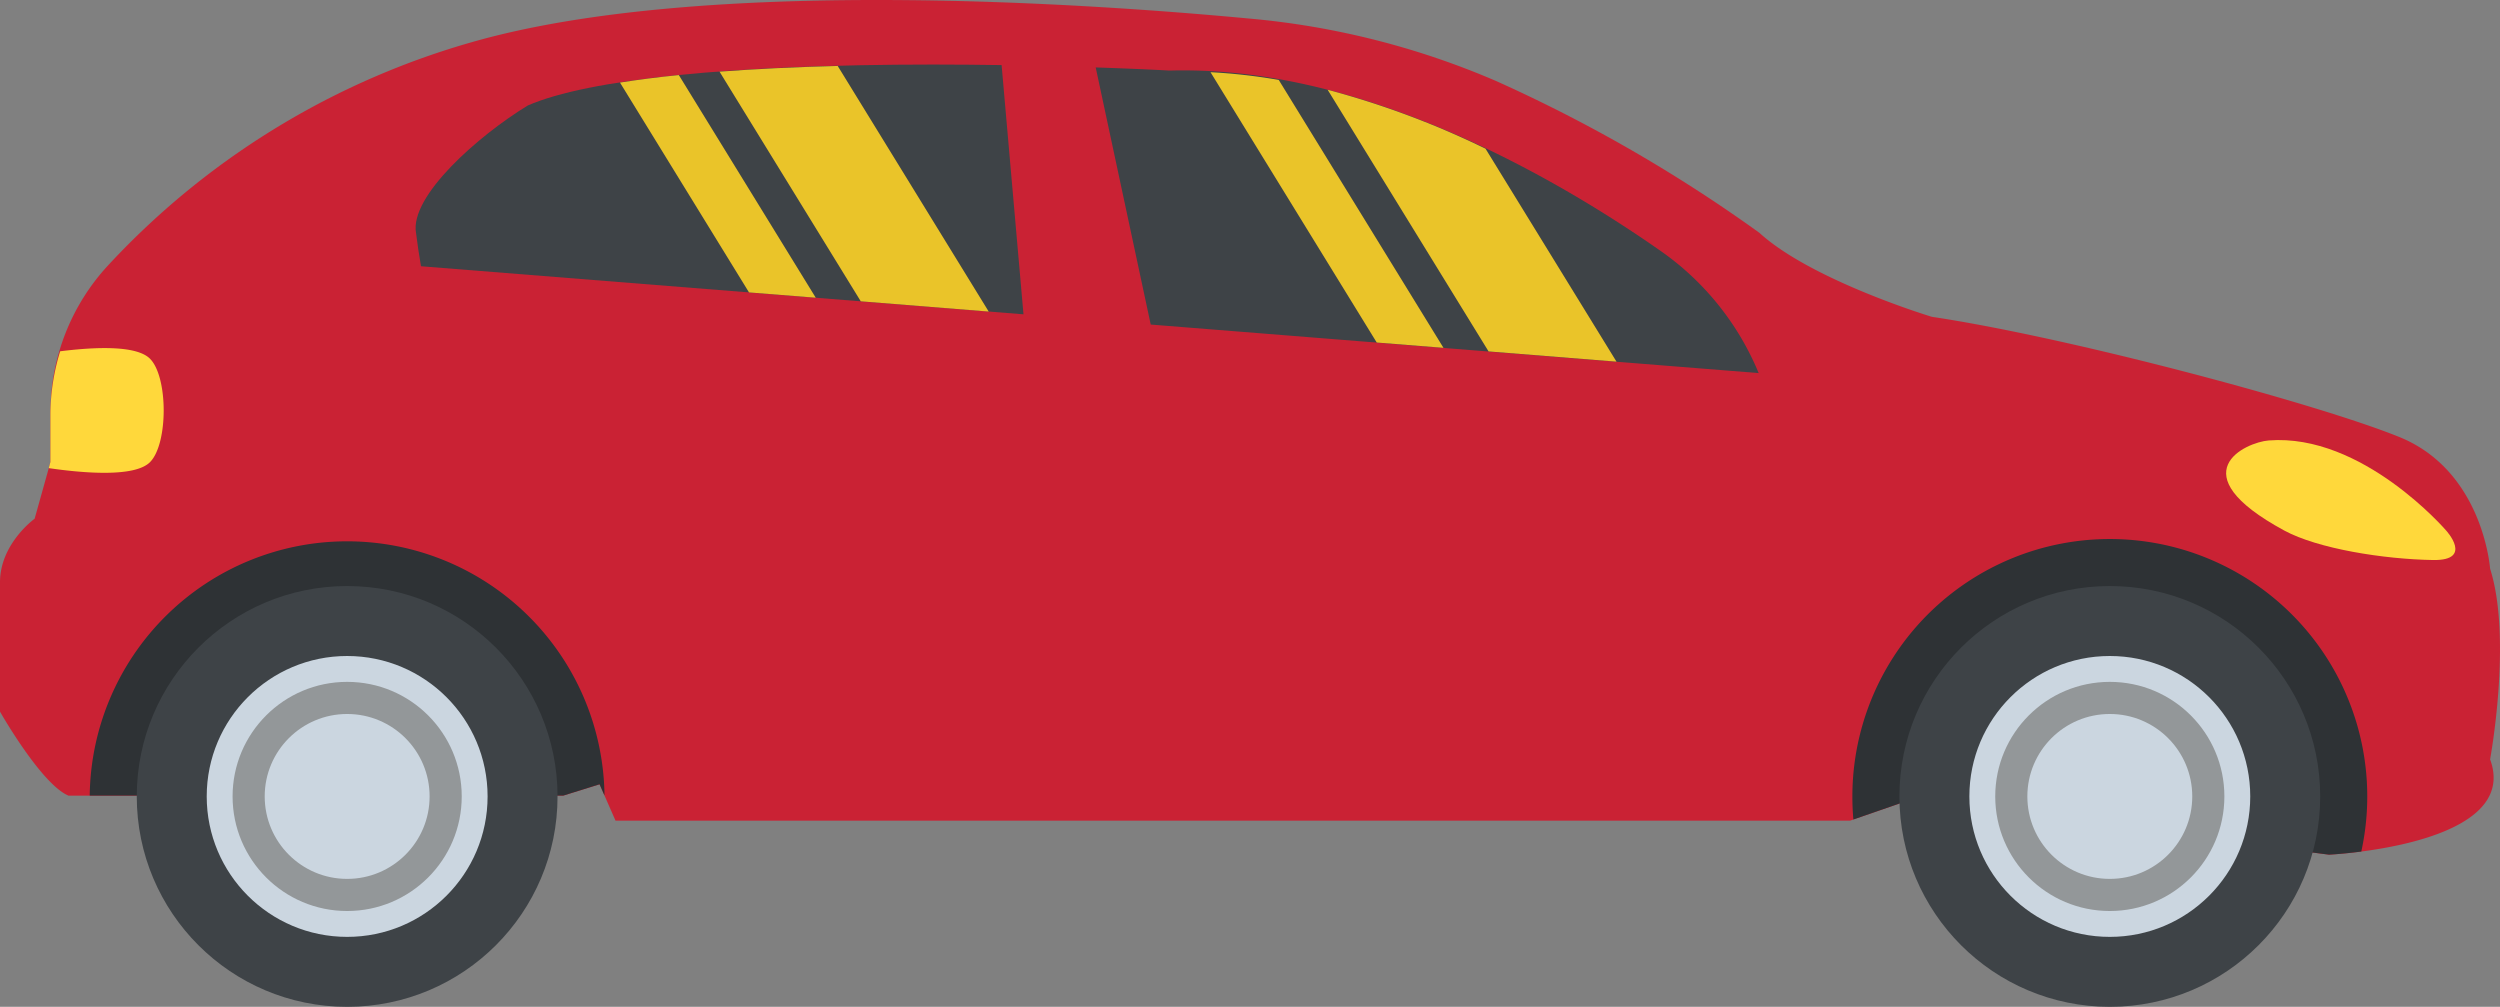 <svg id="moto_dude_yay_5_" data-name="moto_dude_yay (5)" xmlns="http://www.w3.org/2000/svg" width="511.819" height="206.125" viewBox="0 0 511.819 206.125">
  <rect x="0" y="0" width="511.819" height="206.125" fill="#808080" stroke="none"/>
  <path id="Tracé_1" data-name="Tracé 1" d="M12.751,73.33A6.623,6.623,0,1,0,19,66.355a6.623,6.623,0,0,0-6.252,6.975" transform="translate(292.42 37)" fill="#727272" fill-rule="evenodd"/>
  <path id="Tracé_2" data-name="Tracé 2" stroke="#565655" d="M12.751,73.33A6.623,6.623,0,1,0,19,66.355a6.623,6.623,0,0,0-6.252,6.975Z" fill="none" transform="translate(292.42 37)" stroke-linecap="round" stroke-linejoin="round" stroke-width="1.5" fill-rule="evenodd"/>
  <path id="Tracé_3" data-name="Tracé 3" d="M38.789,44.755a2.392,2.392,0,1,0,2.257-2.52,2.391,2.391,0,0,0-2.257,2.52" transform="translate(248.795 37)" fill="#f7be5d" fill-rule="evenodd"/>
  <path id="Tracé_4" data-name="Tracé 4" stroke="#575756" d="M38.789,44.755a2.392,2.392,0,1,0,2.257-2.52,2.391,2.391,0,0,0-2.257,2.52Z" fill="none" transform="translate(248.795 37)" stroke-linecap="round" stroke-linejoin="round" stroke-width="1.5" fill-rule="evenodd"/>
  <path id="Tracé_5" data-name="Tracé 5" d="M39.7,31.935c.025.23.043.464.056.7A13.533,13.533,0,0,1,26.976,46.884l-.3-5.578a7.947,7.947,0,0,0,7.5-8.369c-.013-.236-.04-.467-.073-.7" transform="translate(264.706 37)" fill="#b7b7b7" fill-rule="evenodd"/>
  <path id="Tracé_6" data-name="Tracé 6" stroke="#575756" d="M39.7,31.935c.025.23.043.464.056.7A13.533,13.533,0,0,1,26.976,46.884l-.3-5.578a7.947,7.947,0,0,0,7.5-8.369c-.013-.236-.04-.467-.073-.7" fill="none" transform="translate(264.706 37)" stroke-linecap="round" stroke-linejoin="round" stroke-width="1.5" fill-rule="evenodd"/>
  <path id="Tracé_7" data-name="Tracé 7" d="M19.365,48.557A24.754,24.754,0,0,0,15.874,36.7c1.516-3.146,3.714-5.2,6.315-5.343,5.352-.292,10.107,7.079,10.62,16.464" transform="translate(282.466 37)" fill="#b7b7b7" fill-rule="evenodd"/>
  <path id="Tracé_8" data-name="Tracé 8" stroke="#575756" d="M19.365,48.557A24.754,24.754,0,0,0,15.874,36.7c1.516-3.146,3.714-5.2,6.315-5.343,5.352-.292,10.107,7.079,10.62,16.464" fill="none" transform="translate(282.466 37)" stroke-linecap="round" stroke-linejoin="round" stroke-width="1.5" fill-rule="evenodd"/>
  <path id="Tracé_9" data-name="Tracé 9" d="M45.979,49.33a1.566,1.566,0,0,0,1.447-1.64,1.559,1.559,0,0,0-1.641-1.472l-4.48.245a1.57,1.57,0,0,0-1.47,1.641,1.559,1.559,0,0,0,1.641,1.472l4.5-.247" transform="translate(243.888 37)" fill="#e85666" fill-rule="evenodd"/>
  <path id="Tracé_10" data-name="Tracé 10" d="M41.255,46.07l.03,0,4.478-.244a1.954,1.954,0,0,1,2.057,1.844,1.962,1.962,0,0,1-1.814,2.055l-.03,0L41.5,49.97a1.954,1.954,0,0,1-.243-3.9m.055.788a1.164,1.164,0,1,0,.145,2.323l4.478-.244.018,0a1.164,1.164,0,0,0-.145-2.323l-4.478.245H41.31" transform="translate(243.888 37)" fill="#575756" fill-rule="evenodd"/>
  <path id="Tracé_11" data-name="Tracé 11" d="M11.151,68.34a.4.4,0,0,0,.128-.03l2.083-.89a.395.395,0,0,0,.2-.54l-1.83-3.647a.4.4,0,0,0-.495-.19l-2.222.862a.4.4,0,0,0-.2.555l1.969,3.674a.4.4,0,0,0,.376.207" transform="translate(308.789 37)" fill="#ffd731" fill-rule="evenodd"/>
  <path id="Tracé_12" data-name="Tracé 12" d="M11.321,62.622a.79.79,0,0,1,.76.434l1.83,3.646a.787.787,0,0,1-.4,1.08l-2.082.891a.79.79,0,0,1-1.007-.353L8.458,64.647a.79.79,0,0,1,.41-1.11l2.222-.863a.79.79,0,0,1,.231-.052m.055.788-2.222.863,1.969,3.674,2.082-.89L11.376,63.41" transform="translate(308.789 37)" fill="#565655" fill-rule="evenodd"/>
  <path id="Tracé_13" data-name="Tracé 13" d="M48.53,48.717A2.719,2.719,0,1,0,51.1,45.854a2.719,2.719,0,0,0-2.567,2.863" transform="translate(228.659 37)" fill="#fdde66" fill-rule="evenodd"/>
  <path id="Tracé_14" data-name="Tracé 14" stroke="#585a5b" d="M48.53,48.717A2.719,2.719,0,1,0,51.1,45.854,2.719,2.719,0,0,0,48.53,48.717Z" fill="none" transform="translate(228.659 37)" stroke-linecap="round" stroke-linejoin="round" stroke-width="1.5" fill-rule="evenodd"/>
  <path id="Tracé_15" data-name="Tracé 15" d="M24.692,60.391l-14.018.765.488,8.927,18.1-.988Z" transform="translate(291.213 37)" fill="#e85666" fill-rule="evenodd"/>
  <path id="Tracé_16" data-name="Tracé 16" stroke="#575756" d="M24.692,60.391l-14.018.765.488,8.927,18.1-.988Z" fill="none" transform="translate(291.213 37)" stroke-linecap="round" stroke-linejoin="round" stroke-width="1.5" fill-rule="evenodd"/>
  <path id="Tracé_17" data-name="Tracé 17" d="M22.923,64.185l2.269-12.822,4.746-2.209-.3,14.08,8.18,4.612,11.358-.62a2.994,2.994,0,1,1,.327,5.98l-13.212.722a2.994,2.994,0,0,1-2.594-4.739l-5.984-4.566-4.788-.438Z" transform="translate(255.894 37)" fill="#e85666" fill-rule="evenodd"/>
  <path id="Tracé_18" data-name="Tracé 18" stroke="#575756" d="M22.923,64.185l2.269-12.822,4.746-2.209-.3,14.08,8.18,4.612,11.358-.62a2.994,2.994,0,1,1,.327,5.98l-13.212.722a2.994,2.994,0,0,1-2.594-4.739l-5.984-4.566-4.788-.438Z" fill="none" transform="translate(255.894 37)" stroke-linecap="round" stroke-linejoin="round" stroke-width="1.5" fill-rule="evenodd"/>
  <path id="Tracé_19" data-name="Tracé 19" d="M45.87,75.138a6.624,6.624,0,1,0,6.252-6.978,6.623,6.623,0,0,0-6.252,6.978" transform="translate(226.18 37)" fill="#727272" fill-rule="evenodd"/>
  <path id="Tracé_20" data-name="Tracé 20" stroke="#565655" d="M45.87,75.138a6.624,6.624,0,1,0,6.252-6.978,6.623,6.623,0,0,0-6.252,6.978Z" fill="none" transform="translate(226.18 37)" stroke-linecap="round" stroke-linejoin="round" stroke-width="1.5" fill-rule="evenodd"/>
  <path id="Tracé_21" data-name="Tracé 21" d="M49.471,74.941a3.018,3.018,0,1,0,2.848-3.178,3.017,3.017,0,0,0-2.848,3.178" transform="translate(226.182 37)" fill="#fff" fill-rule="evenodd"/>
  <path id="Tracé_22" data-name="Tracé 22" stroke="#585a5b" d="M49.471,74.941a3.018,3.018,0,1,0,2.848-3.178,3.017,3.017,0,0,0-2.848,3.178Z" fill="none" transform="translate(226.182 37)" stroke-linecap="round" stroke-linejoin="round" stroke-width="1.5" fill-rule="evenodd"/>
  <path id="Tracé_23" data-name="Tracé 23" d="M16.353,73.133A3.017,3.017,0,1,0,19.2,69.956a3.017,3.017,0,0,0-2.849,3.177" transform="translate(292.418 37)" fill="#fff" fill-rule="evenodd"/>
  <path id="Tracé_24" data-name="Tracé 24" stroke="#585a5b" d="M16.353,73.133A3.017,3.017,0,1,0,19.2,69.956a3.017,3.017,0,0,0-2.849,3.177Z" fill="none" transform="translate(292.418 37)" stroke-linecap="round" stroke-linejoin="round" stroke-width="1.5" fill-rule="evenodd"/>
  <path id="Tracé_25" data-name="Tracé 25" d="M53.321,63.262a7.65,7.65,0,0,1,4.962,9.616L43.705,68.223a7.652,7.652,0,0,1,9.616-4.96" transform="translate(228.796 37)" fill="#e85666" fill-rule="evenodd"/>
  <path id="Tracé_26" data-name="Tracé 26" stroke="#575756" d="M53.321,63.262a7.65,7.65,0,0,1,4.962,9.616L43.705,68.223a7.652,7.652,0,0,1,9.616-4.96Z" fill="none" transform="translate(228.796 37)" stroke-linecap="round" stroke-linejoin="round" stroke-width="1.5" fill-rule="evenodd"/>
  <path id="Tracé_27" data-name="Tracé 27" d="M19.352,63.07a9.847,9.847,0,0,1,10.24,9.44l-19.68.8a9.849,9.849,0,0,1,9.44-10.24" transform="translate(291.653 37)" fill="#e85666" fill-rule="evenodd"/>
  <path id="Tracé_28" data-name="Tracé 28" stroke="#575756" d="M19.352,63.07a9.847,9.847,0,0,1,10.24,9.44l-19.68.8a9.849,9.849,0,0,1,9.44-10.24Z" fill="none" transform="translate(291.653 37)" stroke-linecap="round" stroke-linejoin="round" stroke-width="1.5" fill-rule="evenodd"/>
  <path id="Tracé_29" data-name="Tracé 29" stroke="#585a5b" d="M21.26,69.954l-5.684.31" fill="none" transform="translate(294.313 37)" stroke-linecap="round" stroke-linejoin="round" stroke-width="1.5" fill-rule="evenodd"/>
  <path id="Tracé_30" data-name="Tracé 30" d="M13.247,59.268a2.729,2.729,0,0,0,2.874,2.576l15.15-.827a2.729,2.729,0,1,0-.3-5.449L15.823,56.4a2.728,2.728,0,0,0-2.576,2.873" transform="translate(284.054 37)" fill="#f2919f" fill-rule="evenodd"/>
  <path id="Tracé_31" data-name="Tracé 31" stroke="#575756" d="M13.247,59.268a2.729,2.729,0,0,0,2.874,2.576l15.15-.827a2.729,2.729,0,1,0-.3-5.449L15.823,56.4a2.728,2.728,0,0,0-2.576,2.873Z" fill="none" transform="translate(284.054 37)" stroke-linecap="round" stroke-linejoin="round" stroke-width="1.5" fill-rule="evenodd"/>
  <path id="Tracé_32" data-name="Tracé 32" d="M45.1,52.158l6.344-1.516L51.176,45.8l-6.471-.816Z" transform="translate(235.004 37)" fill="#e85666" fill-rule="evenodd"/>
  <path id="Tracé_33" data-name="Tracé 33" stroke="#575756" d="M45.1,52.158l6.344-1.516L51.176,45.8l-6.471-.816Z" fill="none" transform="translate(235.004 37)" stroke-linecap="round" stroke-linejoin="round" stroke-width="1.5" fill-rule="evenodd"/>
  <path id="Tracé_34" data-name="Tracé 34" d="M15.279,55c-.558-3.4,3.217-3.7,3.565-3.655l4.036-.22a7.094,7.094,0,0,1,.225-2.2l13.257-1.29a7.1,7.1,0,0,1-6,10.19c-.353.02-1.54.084-1.8.1l-6.03.328,1.006,6.829-6.279,1.382L15.279,55" transform="translate(278.852 37)" fill="#7dafd3" fill-rule="evenodd"/>
  <path id="Tracé_35" data-name="Tracé 35" stroke="#565655" d="M15.279,55c-.558-3.4,3.217-3.7,3.565-3.655l4.036-.22a7.094,7.094,0,0,1,.225-2.2l13.257-1.29a7.1,7.1,0,0,1-6,10.19c-.353.02-1.54.084-1.8.1l-6.03.328,1.006,6.829-6.279,1.382L15.279,55" fill="none" transform="translate(278.852 37)" stroke-linecap="round" stroke-linejoin="round" stroke-width="1.5" fill-rule="evenodd"/>
  <path id="Tracé_36" data-name="Tracé 36" stroke="#585a5b" d="M23.977,51.2l6.815-.372" fill="none" transform="translate(276.38 37)" stroke-linecap="round" stroke-linejoin="round" stroke-width="1.5" fill-rule="evenodd"/>
  <path id="Tracé_37" data-name="Tracé 37" d="M32.9,63.206h.014l1.831-.1,1.53-.085a1.077,1.077,0,0,1,1.134,1.017l.185,3.375-2.606.142v-.014l-1.832.1-4.435.256a4.443,4.443,0,0,1,4.18-4.691" transform="translate(264.841 37)" fill="#fff" fill-rule="evenodd"/>
  <path id="Tracé_38" data-name="Tracé 38" stroke="#585a5b" d="M32.9,63.206h.014l1.831-.1,1.53-.085a1.077,1.077,0,0,1,1.134,1.017l.185,3.375-2.606.142v-.014l-1.832.1-4.435.256a4.443,4.443,0,0,1,4.18-4.691Z" fill="none" transform="translate(264.841 37)" stroke-linecap="round" stroke-linejoin="round" stroke-width="1.5" fill-rule="evenodd"/>
  <path id="Tracé_39" data-name="Tracé 39" d="M35.233,47.166a2.391,2.391,0,1,0,2.257-2.518,2.391,2.391,0,0,0-2.257,2.518" transform="translate(255.908 37)" fill="#f7be5d" fill-rule="evenodd"/>
  <path id="Tracé_40" data-name="Tracé 40" stroke="#575756" d="M35.233,47.166a2.391,2.391,0,1,0,2.257-2.518A2.391,2.391,0,0,0,35.233,47.166Z" fill="none" transform="translate(255.908 37)" stroke-linecap="round" stroke-linejoin="round" stroke-width="1.5" fill-rule="evenodd"/>
  <path id="Tracé_41" data-name="Tracé 41" d="M36.016,37.385a13.536,13.536,0,0,1-12.74,12.268l-.305-5.577a7.95,7.95,0,0,0,7.393-6.546" transform="translate(272.162 37)" fill="#b7b7b7" fill-rule="evenodd"/>
  <path id="Tracé_42" data-name="Tracé 42" stroke="#575756" d="M36.016,37.385a13.536,13.536,0,0,1-12.74,12.268l-.305-5.577a7.95,7.95,0,0,0,7.393-6.546" fill="none" transform="translate(272.162 37)" stroke-linecap="round" stroke-linejoin="round" stroke-width="1.5" fill-rule="evenodd"/>
  <path id="Tracé_43" data-name="Tracé 43" d="M1.331,58.71A2.38,2.38,0,0,0,3.9,60.884l11-.89a2.381,2.381,0,0,0,2.174-2.572L14.781,45.166a2.38,2.38,0,0,0-2.572-2.173l-7.833.656A2.38,2.38,0,0,0,2.2,46.221l-.872,12.49Z" transform="translate(312.736 37)" fill="#ffd731" fill-rule="evenodd"/>
  <path id="Tracé_44" data-name="Tracé 44" stroke="#565655" d="M1.331,58.71A2.38,2.38,0,0,0,3.9,60.884l11-.89a2.381,2.381,0,0,0,2.174-2.572L14.781,45.166a2.38,2.38,0,0,0-2.572-2.173l-7.833.656A2.38,2.38,0,0,0,2.2,46.221l-.872,12.49Z" fill="none" transform="translate(312.736 37)" stroke-linecap="round" stroke-linejoin="round" stroke-width="1.5" fill-rule="evenodd"/>
  <path id="Tracé_45" data-name="Tracé 45" d="M31.867,35.8a3.639,3.639,0,0,1-1.084.407,3.973,3.973,0,0,1-.539.074,3.69,3.69,0,0,1-3.785-2.813l-.64-1.253L33.1,29.73a2.367,2.367,0,0,0,.974-.644l5.073,3.978L31.867,35.8ZM29.847,25.77l-5.476,1.864a7.067,7.067,0,0,1,1.413-5.049l4.063,3.185Z" transform="translate(267.669 37)" fill="#f7c100" fill-rule="evenodd"/>
  <path id="Tracé_46" data-name="Tracé 46" d="M25.756,20.182a7.06,7.06,0,0,1,8.938,4.453l3,7.7-1.935.725-5.073-3.978a2.391,2.391,0,0,0-2.52-3.9l-1.711.582L22.4,22.585a7.017,7.017,0,0,1,3.36-2.4" transform="translate(271.057 37)" fill="#ffd731" fill-rule="evenodd"/>
  <path id="Tracé_47" data-name="Tracé 47" stroke="#585a5b" d="M32.667,26.686a2.4,2.4,0,0,0-3.043-1.5l-7.188,2.446a7.06,7.06,0,0,1,13.713-3l3,7.705L29.933,35.8a3.639,3.639,0,0,1-1.084.407,3.82,3.82,0,0,1-.539.073,3.69,3.69,0,0,1-3.785-2.812l-.64-1.253,7.285-2.48a2.4,2.4,0,0,0,1.5-3.044Z" fill="none" transform="translate(269.602 37)" stroke-linecap="round" stroke-linejoin="round" stroke-width="1.5" fill-rule="evenodd"/>
  <path id="Tracé_48" data-name="Tracé 48" d="M28.751,27.635l7.187-2.447a2.4,2.4,0,1,1,1.546,4.542L30.2,32.21l-1.126-3.091a7.131,7.131,0,0,1-.323-1.484" transform="translate(263.288 37)" fill="#499d87" fill-rule="evenodd"/>
  <path id="Tracé_49" data-name="Tracé 49" stroke="#585a5b" d="M28.751,27.635l7.187-2.447a2.4,2.4,0,1,1,1.546,4.542L30.2,32.21l-1.126-3.091a7.131,7.131,0,0,1-.323-1.484Z" fill="none" transform="translate(263.288 37)" stroke-linecap="round" stroke-linejoin="round" stroke-width="1.5" fill-rule="evenodd"/>
  <path id="Tracé_50" data-name="Tracé 50" stroke="#fff" d="M34.1,30.75l-2.722-6.277s-2.282-4.71-7.356-3.376" fill="none" transform="translate(273.029 37)" stroke-linecap="round" stroke-linejoin="round" stroke-width="1.692" fill-rule="evenodd"/>
  <path id="Tracé_51" data-name="Tracé 51" stroke="#fff" d="M50.044,57.093,47.754,45.9s-.091-1.908-1.48-1.765-8.051.8-8.051.8m2.9,26.153a8.582,8.582,0,0,0-8.868-6.883M7.512,71.344s.346-5.651-5.083-7.23M5.913,52.15,5.579,62.263" fill="none" transform="translate(278.676 37)" stroke-linecap="round" stroke-linejoin="round" stroke-width="1.5" fill-rule="evenodd"/>
  <path id="Tracé_52" data-name="Tracé 52" stroke="#fff" d="M50.231,49.806l-.146-2.945-4.01-.625" fill="none" transform="translate(234.843 37)" stroke-linecap="round" stroke-linejoin="round" stroke-width="1.128" fill-rule="evenodd"/>
  <path id="Tracé_53" data-name="Tracé 53" stroke="#fff" d="M28.285,37.152s-1.429,9.316-10,10.9M29.549,33.756a15.608,15.608,0,0,1,4.656,7.8" fill="none" transform="translate(278.662 37)" stroke-linecap="round" stroke-linejoin="round" stroke-width="1.5" fill-rule="evenodd"/>
  <path id="Tracé_54" data-name="Tracé 54" d="M10.761,51.26A1.193,1.193,0,0,0,9.61,49.474a1.193,1.193,0,0,0-.777,1.978l.075.086,1.023,1.177.774-1.358.056-.1M9.5,48.32a2.357,2.357,0,0,1,2.575,2.111,2.33,2.33,0,0,1-.306,1.41l-.053.093-1.05,1.842a.57.57,0,0,1-.449.29l-.073.008-.124.012-.094.01a.575.575,0,0,1-.5-.2l-1.39-1.6-.072-.08a2.353,2.353,0,0,1,1.533-3.9m.041,7.109v-.005a.655.655,0,0,1,1.3-.133v0a.643.643,0,0,1-.592.7.635.635,0,0,1-.712-.568" transform="translate(311.693 37)" fill="#17c1ac" fill-rule="evenodd"/>
  <path id="Tracé_55" data-name="Tracé 55" stroke="#fff" d="M31.121,54.445a7.858,7.858,0,0,1-4.8,2.4c-2.845.2-7.145.348-7.145.348l-1.445.1.748,4.74" fill="none" transform="translate(282.299 37)" stroke-linecap="round" stroke-linejoin="round" stroke-width="1.5" fill-rule="evenodd"/>
  <g id="car" transform="translate(0 0)">
    <path id="Tracé_56" data-name="Tracé 56" d="M0,272.06v26.48s8.448,14.88,14.032,17.2h101.28l7.44-2.32,3.264,7.44H378.768l.672-.24,11.408-3.952L476.8,327.82s2.72-.128,6.624-.64c10.944-1.424,31.152-5.856,26.368-18.88,0,0,4.56-24.688,0-39.024,0,0-1.392-19.984-18.576-26.96-17.2-6.96-67.84-20.448-95.712-24.608,0,0-24.624-7.44-35.312-17.2A307.938,307.938,0,0,0,306.3,169.436a164.45,164.45,0,0,0-50.656-12.8c-33.744-3.168-107.088-8.048-153.776,3.44A161.941,161.941,0,0,0,22.08,207.228a44.312,44.312,0,0,0-11.744,30.16v10.048L7.088,259.052C7.072,259.052,0,264.156,0,272.06Z" transform="translate(0 -152.847)" fill="#ca2234"/>
    <path id="Tracé_57" data-name="Tracé 57" d="M27.179,315.9c0,1.584.064,3.168.208,4.72l11.408-3.952,85.952,11.152s2.72-.128,6.624-.64A52.706,52.706,0,1,0,27.179,315.9Z" transform="translate(352.053 -152.847)" fill="#2e3235"/>
    <ellipse id="Ellipse_1" data-name="Ellipse 1" cx="43.072" cy="43.072" rx="43.072" ry="43.072" transform="translate(388.864 119.981)" fill="#3e4347"/>
    <path id="Tracé_58" data-name="Tracé 58" d="M493.451,315.708l-1.008-2.3-7.44,2.32H388.059a52.7,52.7,0,0,1,105.392-.016Z" transform="translate(-369.691 -152.847)" fill="#2e3235"/>
    <g id="Groupe_1" data-name="Groupe 1" transform="translate(28 13.213)">
      <ellipse id="Ellipse_2" data-name="Ellipse 2" cx="43.072" cy="43.072" rx="43.072" ry="43.072" transform="translate(0 106.768)" fill="#3e4347"/>
      <path id="Tracé_59" data-name="Tracé 59" d="M151.771,166.652c8.944.3,14.608.608,14.72.624l.32.016h.32c.9-.032,1.792-.032,2.688-.032,39.056,0,77.968,23.2,97.7,37.024A57.106,57.106,0,0,1,287.5,229.228l-124.464-9.936Z" transform="translate(44.549 -166.06)" fill="#3e4347"/>
      <path id="Tracé_60" data-name="Tracé 60" d="M325.247,174.444c12.368-5.408,41.824-8.384,83.072-8.384,4.832,0,9.52.048,13.936.112l4.48,51.024h0l-123.344-9.84c-.4-2.3-.736-4.5-.976-6.5l-.016-.16-.032-.16C301.071,192.988,315.119,180.62,325.247,174.444Z" transform="translate(-245.199 -166.06)" fill="#3e4347"/>
    </g>
    <g id="Groupe_2" data-name="Groupe 2" transform="translate(9.984 71.266)">
      <path id="Tracé_61" data-name="Tracé 61" d="M54.19,261.468S37.054,241.516,17.854,243.02c-4.672.368-18.64,6.624,3.2,18.448,6.832,3.7,20.272,5.872,30.5,6.032C59.838,267.612,54.19,261.468,54.19,261.468Z" transform="translate(436.626 -224.113)" fill="#ffd83b"/>
      <path id="Tracé_62" data-name="Tracé 62" d="M478.643,247.436V237.388a44.672,44.672,0,0,1,2-12.624c6.912-.864,15.568-1.3,18.384,1.52,3.744,3.744,3.744,17.44,0,21.184-3.136,3.136-13.6,2.256-20.72,1.216Z" transform="translate(-478.307 -224.113)" fill="#ffd83b"/>
    </g>
    <ellipse id="Ellipse_3" data-name="Ellipse 3" cx="28.752" cy="28.752" rx="28.752" ry="28.752" transform="translate(403.184 134.301)" fill="#cbd6e0"/>
    <ellipse id="Ellipse_4" data-name="Ellipse 4" cx="23.456" cy="23.456" rx="23.456" ry="23.456" transform="translate(408.48 139.597)" fill="#939799"/>
    <g id="Groupe_3" data-name="Groupe 3" transform="translate(42.32 134.301)">
      <ellipse id="Ellipse_5" data-name="Ellipse 5" cx="16.88" cy="16.88" rx="16.88" ry="16.88" transform="translate(372.736 11.872)" fill="#cbd6e0"/>
      <ellipse id="Ellipse_6" data-name="Ellipse 6" cx="28.752" cy="28.752" rx="28.752" ry="28.752" transform="translate(0)" fill="#cbd6e0"/>
    </g>
    <ellipse id="Ellipse_7" data-name="Ellipse 7" cx="23.456" cy="23.456" rx="23.456" ry="23.456" transform="translate(47.616 139.597)" fill="#939799"/>
    <ellipse id="Ellipse_8" data-name="Ellipse 8" cx="16.88" cy="16.88" rx="16.88" ry="16.88" transform="translate(54.192 146.173)" fill="#cbd6e0"/>
    <g id="Groupe_4" data-name="Groupe 4" transform="translate(126.928 13.501)">
      <path id="Tracé_63" data-name="Tracé 63" d="M240.011,226.892l-26.192-2.1-32.944-53.568a178.033,178.033,0,0,1,32.32,12.064Z" transform="translate(-35.995 -166.348)" fill="#eac429"/>
      <path id="Tracé_64" data-name="Tracé 64" d="M263.995,224.06l-13.664-1.088L216.3,167.628a116.973,116.973,0,0,1,13.968,1.584Z" transform="translate(-95.403 -166.348)" fill="#eac429"/>
      <path id="Tracé_65" data-name="Tracé 65" d="M364.507,216.636l-26.192-2.1L309.4,167.516c7.3-.544,15.392-.944,24.192-1.168Z" transform="translate(-289.019 -166.348)" fill="#eac429"/>
      <path id="Tracé_66" data-name="Tracé 66" d="M384.891,213.8l-13.664-1.088-26.416-42.96c3.68-.576,7.632-1.1,12.048-1.536Z" transform="translate(-344.811 -166.348)" fill="#eac429"/>
    </g>
  </g>
</svg>
